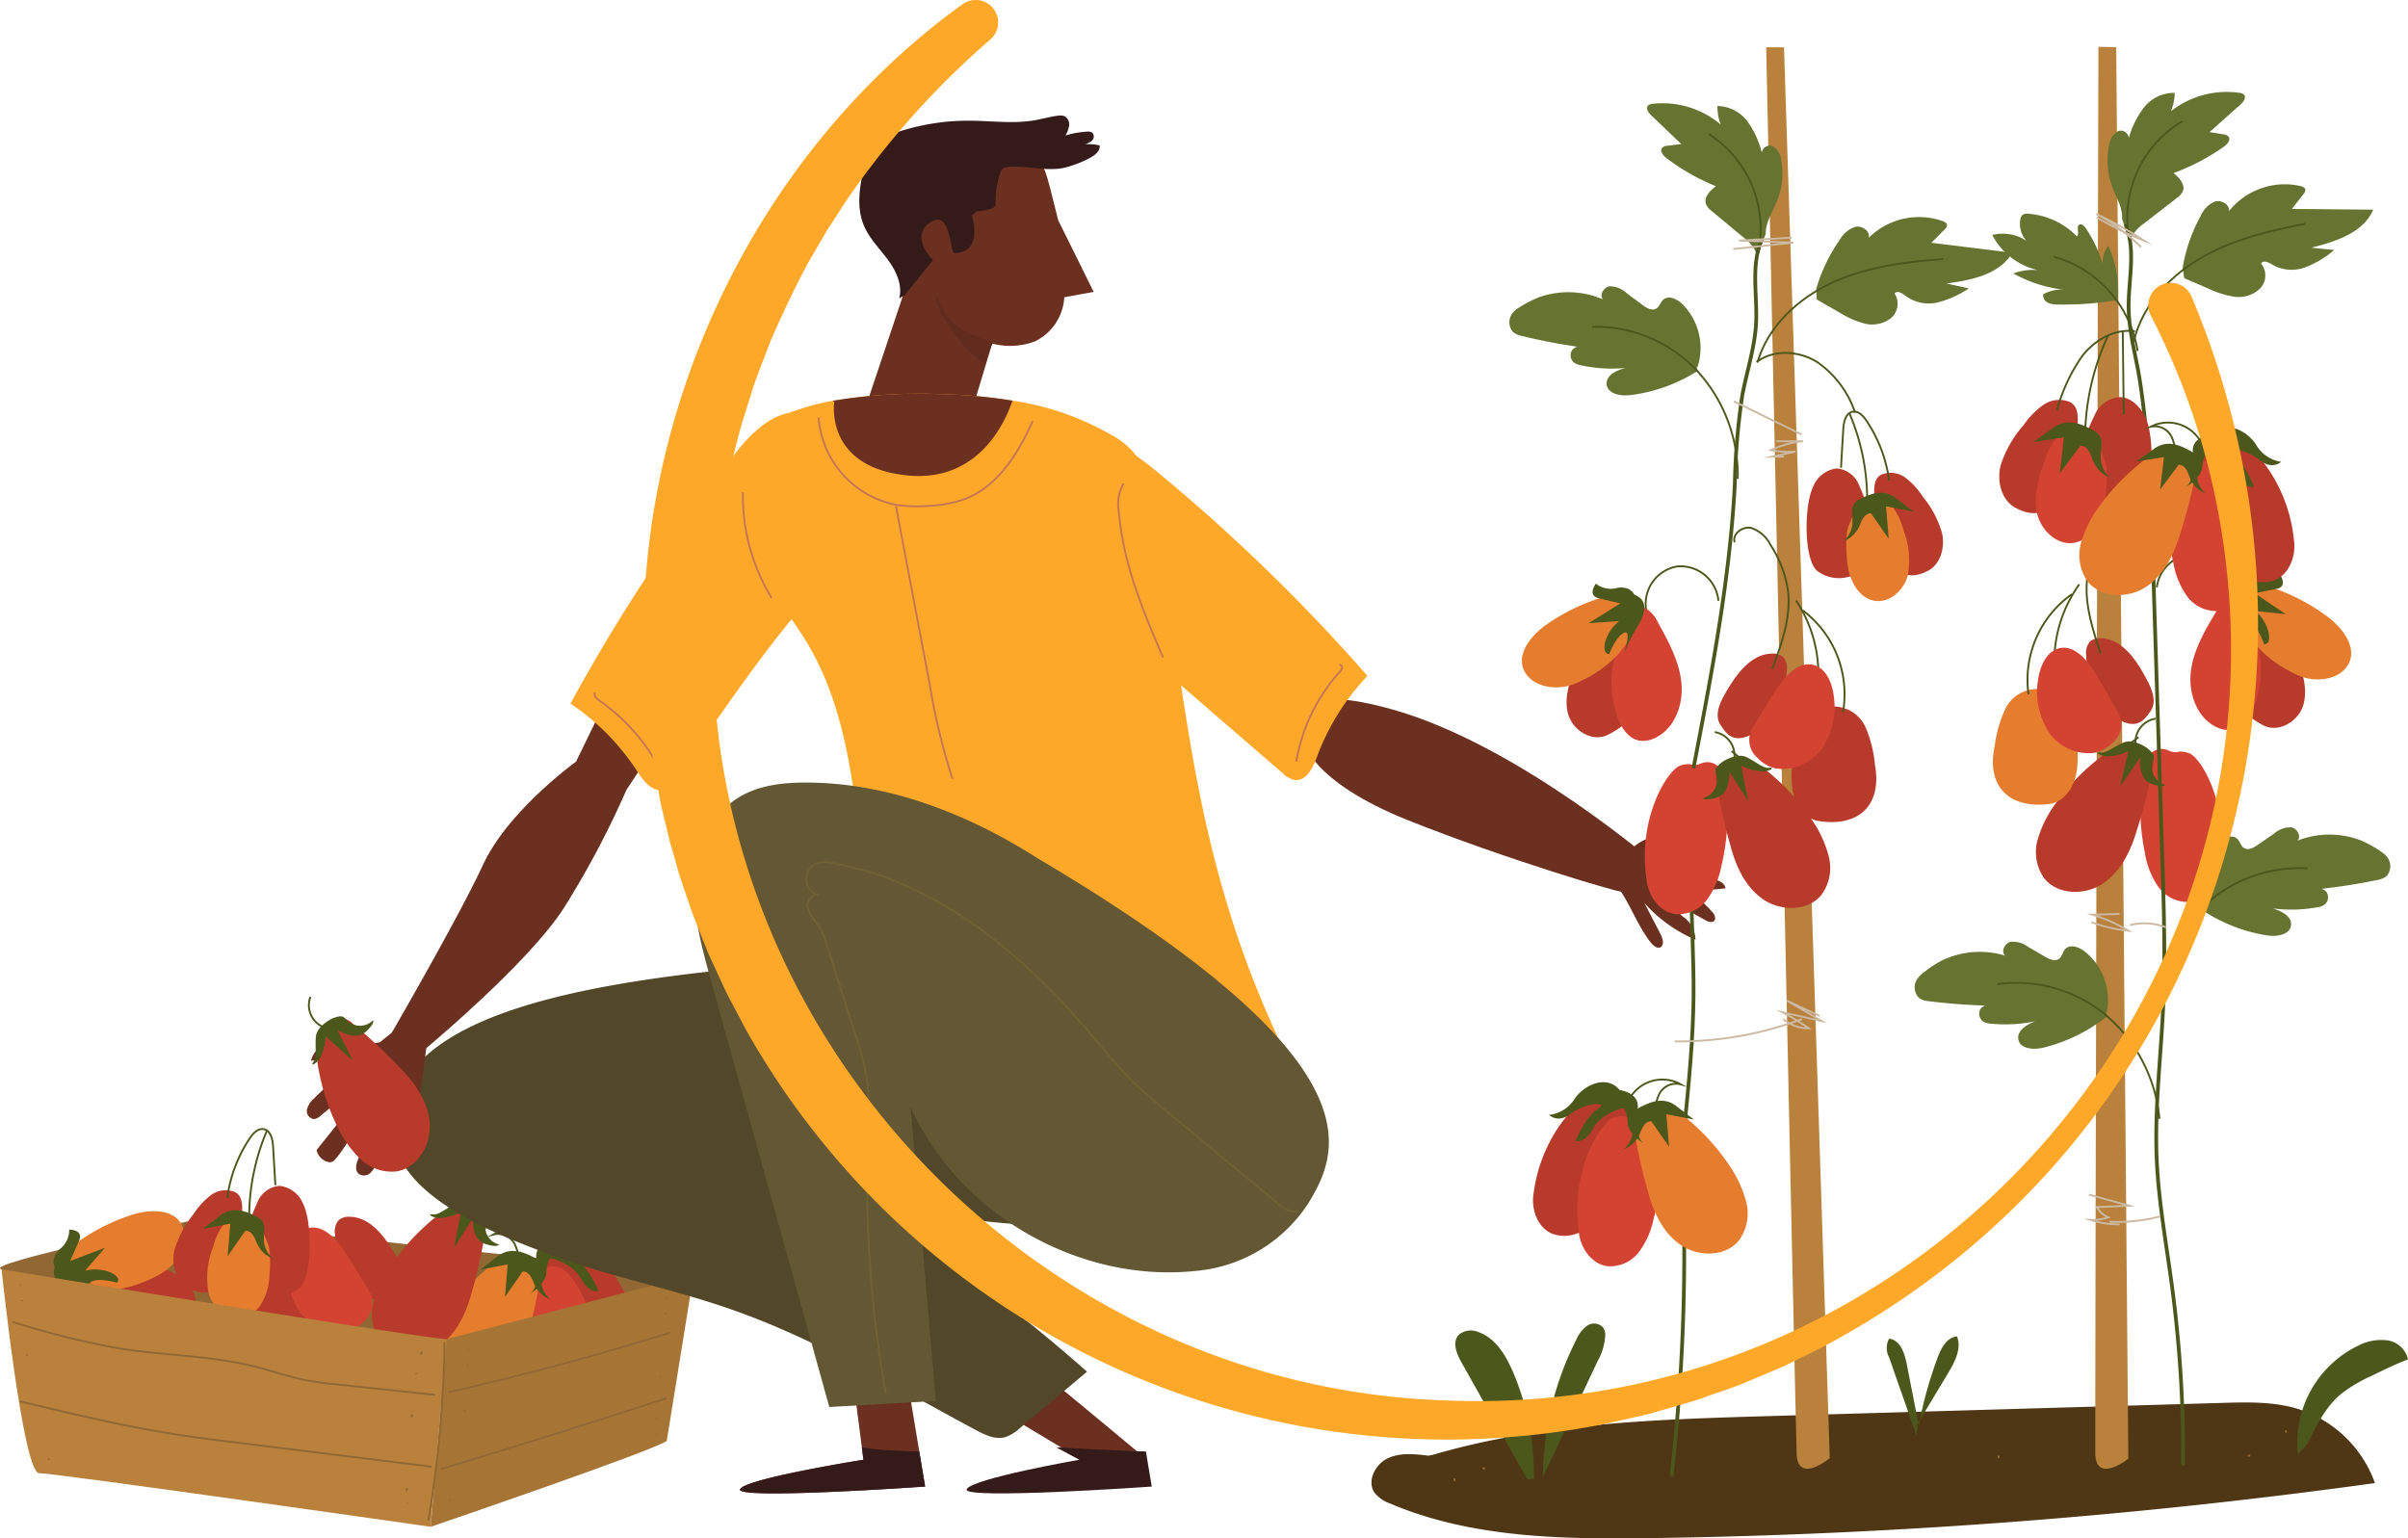 <svg xmlns="http://www.w3.org/2000/svg" width="322.126" height="205.826" viewBox="0 0 322.126 205.826">
  <g id="Grupo_876658" data-name="Grupo 876658" transform="translate(2719.29 -800.831)">
    <path id="Trazado_615393" data-name="Trazado 615393" d="M-2518.433,1004.431c14.533-4.25,29.864-4.72,45-5.16l60.5-1.76c3.388-.1,6.846-.188,10.091.793a16.034,16.034,0,0,1,10.338,9.934,785,785,0,0,1-96.985,7.363c-11.754.161-23.875-.012-34.7-4.607a4.642,4.642,0,0,1-2.146-1.475c-1.042-1.535.071-3.777,1.744-4.581s3.632-.594,5.473-.363" transform="translate(-9.084 -8.981)" fill="#4f3715"/>
    <g id="Grupo_876652" data-name="Grupo 876652" transform="translate(-2719.29 816.285)">
      <g id="Grupo_876649" data-name="Grupo 876649" transform="translate(0 135.601)">
        <path id="Trazado_615394" data-name="Trazado 615394" d="M-2626.509,979.157l-67.457-7.177s-27.988,5.741-25.118,6.458,23.681,17.941,23.681,17.941h54.541Z" transform="translate(2719.29 -959.665)" fill="#916834"/>
        <path id="Trazado_615395" data-name="Trazado 615395" d="M-2677.161,994.139c2.075-.313,3.34-2.413,3.581-4.5a13,13,0,0,0-1.466-7.612c-.839-1.556-2.187-3.039-3.946-3.221a4.732,4.732,0,0,0-4.342,2.634,16.285,16.285,0,0,0-1.32,5.177C-2685.606,991.875-2682.648,994.965-2677.161,994.139Z" transform="translate(2717.664 -959.986)" fill="#b83a2b"/>
        <path id="Trazado_615396" data-name="Trazado 615396" d="M-2663.381,980.89c.784-1.187.161-2.747-.54-3.986-1.457-2.576-3.444-5.485-6.4-5.525a2.009,2.009,0,0,0-1.492.5,2.357,2.357,0,0,0-.446,1.815c.22,3.438,1.838,7.239,4.985,8.64C-2664.932,983.376-2664.087,981.958-2663.381,980.89Z" transform="translate(2717.072 -959.637)" fill="#b83a2b"/>
        <path id="Trazado_615397" data-name="Trazado 615397" d="M-2668.686,985.422a4.779,4.779,0,0,1-2.394,1.393,6.448,6.448,0,0,1-6.275-2.759,10,10,0,0,1-1.51-6.925c.211-1.809,1.094-3.868,2.886-4.2s3.326,1.265,4.39,2.752c1.262,1.764,2.315,3.664,3.461,5.5A3.172,3.172,0,0,1-2668.686,985.422Z" transform="translate(2717.386 -959.708)" fill="#d44332"/>
        <g id="Grupo_876645" data-name="Grupo 876645" transform="translate(57.057 13.464)">
          <path id="Trazado_615398" data-name="Trazado 615398" d="M-2646.515,978.574a7.339,7.339,0,0,0-.623-3.392,2.511,2.511,0,0,0-2.894-1.342,5.043,5.043,0,0,1,6.894,1.993" transform="translate(2658.966 -973.186)" fill="none" stroke="#4c571c" stroke-miterlimit="10" stroke-width="0.25"/>
          <path id="Trazado_615399" data-name="Trazado 615399" d="M-2630.079,988.366c.4,2.131-.43,4.647-2.414,5.522a4.828,4.828,0,0,1-4.588-.674,11.016,11.016,0,0,1-3.07-3.7,29.328,29.328,0,0,1-3.607-10.229,4.785,4.785,0,0,1,.146-2.615,2.088,2.088,0,0,1,2.125-1.153c1.533.126.9-.481,2.667-.53S-2631.213,980.023-2630.079,988.366Z" transform="translate(2658.675 -973.271)" fill="#b83a2b"/>
          <path id="Trazado_615400" data-name="Trazado 615400" d="M-2636.25,993.735c-.192,2.16-1.669,4.357-3.816,4.665a4.83,4.83,0,0,1-4.235-1.889,11.025,11.025,0,0,1-1.955-4.392,29.352,29.352,0,0,1-.71-10.823,4.8,4.8,0,0,1,.847-2.479,2.091,2.091,0,0,1,2.358-.535c1.441.535,1-.219,2.71.212S-2635.089,985.4-2636.25,993.735Z" transform="translate(2658.831 -973.42)" fill="#d44332"/>
          <path id="Trazado_615401" data-name="Trazado 615401" d="M-2644.246,979.992a65.689,65.689,0,0,1-1.843,8.352c-.72,2.76-2.01,5.534-4.36,7.149s-5.952,1.639-7.776-.555a6.092,6.092,0,0,1-1.026-5.106,15.387,15.387,0,0,1,2.215-4.881,29.322,29.322,0,0,1,5.206-5.912c1.671-1.544,4.061-2.768,6.135-1.975A2.243,2.243,0,0,1-2644.246,979.992Z" transform="translate(2659.408 -973.357)" fill="#e67d2e"/>
          <path id="Trazado_615402" data-name="Trazado 615402" d="M-2644.933,976.91c-.858-.4-2.8-1.415-4.58-.034s-2.387,1.812-2.387,1.812l3.7-.705-.356,4.344,2.351-3.385s.816-.249,1.434,1.359a3.962,3.962,0,0,0,2.137,2.311c.37.165-1.006-.717-1.07-2.371S-2643.193,977.719-2644.933,976.91Z" transform="translate(2659.054 -973.327)" fill="#4c571c"/>
          <path id="Trazado_615403" data-name="Trazado 615403" d="M-2641.617,974.618s-2.629.332-2.417,2.358.068,4.084-.627,4.623,1.931-1.009,1.979-2.61.6-1.961.6-1.961,2.9.643,4.04,2.748,2.339,1.631,2.339,1.631-1.385-3.273-3.019-4.3,1.82-.748,3.6.655,2.957.18,2.957.18a4.636,4.636,0,0,1-3.381-2.076C-2636.821,973.9-2639.9,972.525-2641.617,974.618Z" transform="translate(2658.717 -973.204)" fill="#4c571c"/>
        </g>
        <g id="Grupo_876646" data-name="Grupo 876646" transform="translate(49.781 6.638)">
          <path id="Trazado_615404" data-name="Trazado 615404" d="M-2651.882,973.072a65.724,65.724,0,0,1-1.843,8.352c-.719,2.76-2.009,5.534-4.36,7.15s-5.951,1.638-7.776-.556a6.091,6.091,0,0,1-1.026-5.106,15.379,15.379,0,0,1,2.215-4.88,29.3,29.3,0,0,1,5.206-5.913c1.671-1.544,4.061-2.768,6.135-1.974A2.243,2.243,0,0,1-2651.882,973.072Z" transform="translate(2667.044 -966.205)" fill="#b83a2b"/>
          <path id="Trazado_615405" data-name="Trazado 615405" d="M-2653.264,968.7l-1.027.827" transform="translate(2666.442 -966.148)" fill="none" stroke="#4c571c" stroke-miterlimit="10" stroke-width="0.25"/>
          <path id="Trazado_615406" data-name="Trazado 615406" d="M-2653.559,969.792a3.167,3.167,0,0,1,2.563-3.77" transform="translate(2666.412 -966.022)" fill="none" stroke="#4c571c" stroke-miterlimit="10" stroke-width="0.25"/>
          <path id="Trazado_615407" data-name="Trazado 615407" d="M-2652.282,970.144s-1.878-1.259-3.216-.606-2.232,1.519-3,1.421-.324.39.8.494a7.267,7.267,0,0,0,2.924-.8l-.917,4.743,2.5-3.915s-.166,2.84,1.6,3.419,1.909.086,1.909.086a2.426,2.426,0,0,1-1.812-1.935C-2651.779,971.422-2650.535,971.5-2652.282,970.144Z" transform="translate(2666.659 -966.179)" fill="#4c571c"/>
        </g>
        <g id="Grupo_876647" data-name="Grupo 876647" transform="translate(7.161 10.995)">
          <path id="Trazado_615408" data-name="Trazado 615408" d="M-2709.342,979.632c-.941-1.475,2.559-2.437,4.3-2.6a15.592,15.592,0,0,1,5.18.677c2.313.572,4.788,1.241,6.316,3.069s1.276,4.986-.853,6.058C-2697.56,988.424-2702.936,989.667-2709.342,979.632Z" transform="translate(2711.667 -970.897)" fill="#b83a2b"/>
          <path id="Trazado_615409" data-name="Trazado 615409" d="M-2709.6,979.492a1.613,1.613,0,0,0-1.469,1.55,4.7,4.7,0,0,0,.575,2.257c1.179,2.656,2.414,5.39,4.557,7.352s5.454,2.955,8.013,1.581a3.5,3.5,0,0,0,1.519-1.458c.679-1.361.05-3.01-.788-4.28a14.189,14.189,0,0,0-12.649-6.2" transform="translate(2711.742 -971.015)" fill="#d44332"/>
          <path id="Trazado_615410" data-name="Trazado 615410" d="M-2697.189,978.846c2.129-1.259,3.736-4.16,2.64-6.377-1.106-2.237-4.332-2.15-6.708-1.385a26.413,26.413,0,0,0-8.29,4.426c-.747.591-1.6,1.449-1.313,2.355C-2709.671,981.558-2703.437,982.539-2697.189,978.846Z" transform="translate(2711.734 -970.595)" fill="#e67d2e"/>
          <path id="Trazado_615411" data-name="Trazado 615411" d="M-2711.612,978.153s-.672-1.147.716-2.4a3.15,3.15,0,0,0,1.21-2.57s1.979-.021,1.335,1.47-1.207,2.735-1.207,2.735l4.682-1.783-2.689,3.08a5.486,5.486,0,0,1,3.384.212c1.575.725.922,1.392.922,1.392s-2.4-.717-3.466-.128,2.411,1.706,2.411,1.706a25.641,25.641,0,0,0-4.132-.78C-2710.675,980.865-2712.168,980.056-2711.612,978.153Z" transform="translate(2711.774 -970.717)" fill="#4c571c"/>
        </g>
        <g id="Grupo_876648" data-name="Grupo 876648" transform="translate(23.198)">
          <path id="Trazado_615412" data-name="Trazado 615412" d="M-2683.271,969.281a3.518,3.518,0,0,1,3-2.246,3.891,3.891,0,0,1,3.137,2.414c1.26,2.509,1.309,10.152-.689,11.405a4.8,4.8,0,0,1-6.376-.806C-2686.871,977.483-2683.819,970.5-2683.271,969.281Z" transform="translate(2694.488 -959.432)" fill="#b83a2b"/>
          <path id="Trazado_615413" data-name="Trazado 615413" d="M-2685.759,970.66c.06-1.125.01-2.338-1.017-2.8a3.355,3.355,0,0,0-3.2.477,9.908,9.908,0,0,0-2.261,2.493,13.5,13.5,0,0,0-2.594,4.95c-.378,1.839.184,4.035,1.831,4.937C-2689.981,982.365-2686.327,981.456-2685.759,970.66Z" transform="translate(2694.944 -959.46)" fill="#b83a2b"/>
          <path id="Trazado_615414" data-name="Trazado 615414" d="M-2687.387,968.3a18.821,18.821,0,0,1,3.034-8.029c.431-.641,1.068-1.327,1.83-1.2.943.16,1.212,1.367,1.269,2.323q.153,2.585.307,5.171" transform="translate(2694.587 -959.055)" fill="none" stroke="#4c571c" stroke-miterlimit="10" stroke-width="0.25"/>
          <path id="Trazado_615415" data-name="Trazado 615415" d="M-2681.929,959.282a29.651,29.651,0,0,0-2.374,11.274" transform="translate(2694.441 -959.066)" fill="none" stroke="#4c571c" stroke-miterlimit="10" stroke-width="0.25"/>
          <path id="Trazado_615416" data-name="Trazado 615416" d="M-2682.035,980.551c-.362,1.916-1.492,3.948-3.4,4.357-2.038.438-4.034-1.324-4.581-3.336a11.187,11.187,0,0,1,.592-6.139,8.7,8.7,0,0,1,1.418-3.045,3.211,3.211,0,0,1,2.962-1.263c1.68.33,2.314,2.286,2.969,3.868C-2681.664,975.979-2681.749,979.034-2682.035,980.551Z" transform="translate(2694.722 -959.623)" fill="#e67d2e"/>
          <path id="Trazado_615417" data-name="Trazado 615417" d="M-2683.868,971.185c-.859-.4-2.8-1.415-4.581-.035s-2.387,1.813-2.387,1.813l3.7-.705-.357,4.344,2.352-3.385s.815-.25,1.434,1.358a3.957,3.957,0,0,0,2.136,2.311c.37.165-1.007-.716-1.07-2.371S-2682.129,971.994-2683.868,971.185Z" transform="translate(2694.75 -959.593)" fill="#4c571c"/>
        </g>
        <path id="Trazado_615418" data-name="Trazado 615418" d="M-2659.51,988.087c-2.87,0-59.563-9.329-59.563-9.329s2.871,27.271,5.023,27.271,52.387,7.176,52.387,7.176Z" transform="translate(2719.279 -959.985)" fill="#b9813b"/>
        <path id="Trazado_615419" data-name="Trazado 615419" d="M-2627.244,1001.759c-2.152,1.435-31.576,11.481-31.576,11.481l2.152-25.117,33.012-8.611Z" transform="translate(2716.437 -960.02)" fill="#a67435"/>
        <path id="Trazado_615420" data-name="Trazado 615420" d="M-2717.542,986.129a113.817,113.817,0,0,0,14.406,3.579c5.956.939,12.065.932,17.916,2.383,2.407.6,4.756,1.438,7.195,1.9,1.208.226,2.431.356,3.654.487l13.352,1.424" transform="translate(2719.207 -960.333)" fill="none" stroke="#916834" stroke-miterlimit="10" stroke-width="0.25"/>
        <path id="Trazado_615421" data-name="Trazado 615421" d="M-2716.515,997.288c7.258,1.743,14.527,3.487,21.909,4.591,2.141.32,4.29.586,6.438.852l26.735,3.308" transform="translate(2719.159 -960.859)" fill="none" stroke="#916834" stroke-miterlimit="10" stroke-width="0.25"/>
        <path id="Trazado_615422" data-name="Trazado 615422" d="M-2656.319,995.625q14.981-3.393,29.659-7.976" transform="translate(2716.319 -960.404)" fill="none" stroke="#916834" stroke-miterlimit="10" stroke-width="0.25"/>
        <path id="Trazado_615423" data-name="Trazado 615423" d="M-2657.365,1006.327q15.127-4.551,30.14-9.467" transform="translate(2716.368 -960.839)" fill="none" stroke="#916834" stroke-miterlimit="10" stroke-width="0.25"/>
        <path id="Trazado_615424" data-name="Trazado 615424" d="M-2656.979,988.95a158.209,158.209,0,0,1-2.169,23.886" transform="translate(2716.453 -960.466)" fill="none" stroke="#916834" stroke-miterlimit="10" stroke-width="0.25"/>
        <path id="Trazado_615425" data-name="Trazado 615425" d="M-2660.03,990.366a.269.269,0,0,0-.1.343" transform="translate(2716.5 -960.533)" fill="none" stroke="#916834" stroke-miterlimit="10" stroke-width="0.25"/>
        <path id="Trazado_615426" data-name="Trazado 615426" d="M-2660.852,993.35v.113" transform="translate(2716.533 -960.673)" fill="none" stroke="#916834" stroke-miterlimit="10" stroke-width="0.25"/>
        <path id="Trazado_615427" data-name="Trazado 615427" d="M-2661.34,999.171a.269.269,0,0,0-.1.343" transform="translate(2716.562 -960.948)" fill="none" stroke="#916834" stroke-miterlimit="10" stroke-width="0.25"/>
        <path id="Trazado_615428" data-name="Trazado 615428" d="M-2661.8,1002.75" transform="translate(2716.578 -961.117)" fill="none" stroke="#916834" stroke-miterlimit="10" stroke-width="0.25"/>
        <path id="Trazado_615429" data-name="Trazado 615429" d="M-2662.053,1009.522a.269.269,0,0,0-.1.343" transform="translate(2716.595 -961.436)" fill="none" stroke="#916834" stroke-miterlimit="10" stroke-width="0.25"/>
        <path id="Trazado_615430" data-name="Trazado 615430" d="M-2662.047,1011.554h-.113" transform="translate(2716.594 -961.532)" fill="none" stroke="#916834" stroke-miterlimit="10" stroke-width="0.25"/>
        <path id="Trazado_615431" data-name="Trazado 615431" d="M-2712.4,1005.371c.01.055-.105.052-.092,0" transform="translate(2718.969 -961.24)" fill="none" stroke="#916834" stroke-miterlimit="10" stroke-width="0.25"/>
        <path id="Trazado_615432" data-name="Trazado 615432" d="M-2713.205,1002.274" transform="translate(2719.003 -961.094)" fill="none" stroke="#916834" stroke-miterlimit="10" stroke-width="0.25"/>
        <path id="Trazado_615433" data-name="Trazado 615433" d="M-2714.87,994.183" transform="translate(2719.081 -960.713)" fill="none" stroke="#916834" stroke-miterlimit="10" stroke-width="0.25"/>
        <path id="Trazado_615434" data-name="Trazado 615434" d="M-2715.471,990.845l-.113-.113" transform="translate(2719.115 -960.55)" fill="none" stroke="#916834" stroke-miterlimit="10" stroke-width="0.25"/>
        <path id="Trazado_615435" data-name="Trazado 615435" d="M-2716.179,983.117v.113" transform="translate(2719.143 -960.19)" fill="none" stroke="#916834" stroke-miterlimit="10" stroke-width="0.25"/>
        <path id="Trazado_615436" data-name="Trazado 615436" d="M-2716.423,980.976h-.113" transform="translate(2719.16 -960.089)" fill="none" stroke="#916834" stroke-miterlimit="10" stroke-width="0.25"/>
        <path id="Trazado_615437" data-name="Trazado 615437" d="M-2653.594,990.018v.113" transform="translate(2716.19 -960.516)" fill="none" stroke="#916834" stroke-miterlimit="10" stroke-width="0.25"/>
        <path id="Trazado_615438" data-name="Trazado 615438" d="M-2653.6,992.279h-.114" transform="translate(2716.196 -960.623)" fill="none" stroke="#916834" stroke-miterlimit="10" stroke-width="0.25"/>
        <path id="Trazado_615439" data-name="Trazado 615439" d="M-2653.957,998.585l-.113.113" transform="translate(2716.213 -960.92)" fill="none" stroke="#916834" stroke-miterlimit="10" stroke-width="0.25"/>
        <path id="Trazado_615440" data-name="Trazado 615440" d="M-2654.784,1001.8" transform="translate(2716.247 -961.072)" fill="none" stroke="#916834" stroke-miterlimit="10" stroke-width="0.25"/>
        <path id="Trazado_615441" data-name="Trazado 615441" d="M-2655.736,1009.532" transform="translate(2716.292 -961.437)" fill="none" stroke="#916834" stroke-miterlimit="10" stroke-width="0.25"/>
        <path id="Trazado_615442" data-name="Trazado 615442" d="M-2656.212,1011.2h.113" transform="translate(2716.314 -961.515)" fill="none" stroke="#916834" stroke-miterlimit="10" stroke-width="0.25"/>
        <path id="Trazado_615443" data-name="Trazado 615443" d="M-2627.061,1001.917v.113" transform="translate(2714.939 -961.077)" fill="none" stroke="#916834" stroke-miterlimit="10" stroke-width="0.25"/>
        <path id="Trazado_615444" data-name="Trazado 615444" d="M-2627.18,999.769l.113-.113" transform="translate(2714.944 -960.971)" fill="none" stroke="#916834" stroke-miterlimit="10" stroke-width="0.25"/>
        <path id="Trazado_615445" data-name="Trazado 615445" d="M-2626.585,993.939v-.113" transform="translate(2714.916 -960.696)" fill="none" stroke="#916834" stroke-miterlimit="10" stroke-width="0.25"/>
        <path id="Trazado_615446" data-name="Trazado 615446" d="M-2626.466,991.089" transform="translate(2714.911 -960.567)" fill="none" stroke="#916834" stroke-miterlimit="10" stroke-width="0.25"/>
        <path id="Trazado_615447" data-name="Trazado 615447" d="M-2625.77,985.028l-.226-.115" transform="translate(2714.888 -960.275)" fill="none" stroke="#916834" stroke-miterlimit="10" stroke-width="0.25"/>
        <path id="Trazado_615448" data-name="Trazado 615448" d="M-2625.639,982.641l-.113.113" transform="translate(2714.877 -960.168)" fill="none" stroke="#916834" stroke-miterlimit="10" stroke-width="0.25"/>
      </g>
      <path id="Trazado_615449" data-name="Trazado 615449" d="M-2629.729,886.062l-9.937,20.4s-9.066,6.522-12.441,13.8-12.748,23.409-12.748,23.409l4.617,1.576s14.087-11.649,18.949-19.211a120.983,120.983,0,0,0,8.361-15.784l8.459-12.876Z" transform="translate(2716.722 -820.011)" fill="#6b3020"/>
      <path id="Trazado_615450" data-name="Trazado 615450" d="M-2536.285,904.335s.839,5.321,13.939,10.555,28.834,9.9,28.868,9.6,4.753-3.364,4.753-3.364-18.588-16.208-35.593-21.023S-2536.285,904.335-2536.285,904.335Z" transform="translate(2710.689 -820.607)" fill="#6b3020"/>
      <path id="Trazado_615451" data-name="Trazado 615451" d="M-2600.318,993.8l1.435,11.123s-15.788,2.512-16.506,3.947,24.758-.358,24.758-.358l-2.511-15.071" transform="translate(2714.389 -825.077)" fill="#6b3020"/>
      <path id="Trazado_615452" data-name="Trazado 615452" d="M-2595.116,1004.165a35.21,35.21,0,0,1-3.98-.407l.214,1.656s-15.788,2.512-16.506,3.947,24.758-.358,24.758-.358l-.783-4.7C-2592.843,1004.306-2594.2,1004.2-2595.116,1004.165Z" transform="translate(2714.389 -825.564)" fill="#351a1a"/>
      <path id="Trazado_615453" data-name="Trazado 615453" d="M-2561.71,1004.632c.643.01,1.3-.014,1.959-.049-2.86-2.381-12.293-10.227-13.509-11.139l-8.612,3.229,13.605,8.164C-2566.074,1004.688-2563.92,1004.6-2561.71,1004.632Z" transform="translate(2712.807 -825.077)" fill="#6b3020"/>
      <path id="Trazado_615454" data-name="Trazado 615454" d="M-2563.3,1004.165c-1.938-.072-8.286-.407-8.286-.407l3.084,1.656s-14.353,2.512-15.07,3.947,24.758-.358,24.758-.358l-.783-4.7C-2561.022,1004.306-2562.379,1004.2-2563.3,1004.165Z" transform="translate(2712.887 -825.564)" fill="#351a1a"/>
      <path id="Trazado_615455" data-name="Trazado 615455" d="M-2589.411,934.062c-24.447,2.4-74.441,2.639-74.632,23.108-.765,9.194,13.118,14.591,20.986,17.52s16.174,4.525,24.1,7.286c11.531,4.016,22.05,10.418,32.817,16.178,1.211.648,2.576,1.307,3.9.955a5.577,5.577,0,0,0,2.05-1.265q4.459-3.75,8.92-7.5a211.488,211.488,0,0,0-31.065-22.852s31.052,6.525,37.031,1.262S-2589.411,934.062-2589.411,934.062Z" transform="translate(2716.685 -822.276)" fill="#524728"/>
      <path id="Trazado_615456" data-name="Trazado 615456" d="M-2580.041,845.946l-.886,2.321-6.355,21.019-12.94-5.464,8.2-24.473Z" transform="translate(2713.673 -817.807)" fill="#6b3020"/>
      <g id="Grupo_876650" data-name="Grupo 876650" transform="translate(114.946)">
        <path id="Trazado_615457" data-name="Trazado 615457" d="M-2567.26,840.444s-4.551-9.217-4.738-9.571l-1.106-4.394c-.581-2.083-1.657-7.564-8.739-7.512s-14.26-.243-15.923,6.936c-.481,2.074.421,4.165,1.94,6.091l-.171.082c3.489,6.177,7.575,12.857,14.331,15.023a9.474,9.474,0,0,0,6.548-.034,6.982,6.982,0,0,0,3.928-5.9Z" transform="translate(2598.616 -816.845)" fill="#6b3020"/>
        <path id="Trazado_615458" data-name="Trazado 615458" d="M-2566.486,820.75a6.289,6.289,0,0,0-2-.157,2.148,2.148,0,0,0,.99-.52.738.738,0,0,0,.027-1.015,1.03,1.03,0,0,0-.736-.156,11.623,11.623,0,0,0-2.87.517,3.6,3.6,0,0,0,.5-1.363,1.222,1.222,0,0,0-.617-1.223,1.634,1.634,0,0,0-.847-.069c-1.032.116-2.034.415-3.057.6-2.936.522-5.945.076-8.925.07a30.174,30.174,0,0,0-11.075,2.088,4.535,4.535,0,0,0-1.741,1.035,4.911,4.911,0,0,0-.964,2.226c-.7,2.865-1.373,5.969-.227,8.689.724,1.716,2.091,3.063,3.2,4.562s1.99,3.379,1.523,5.181l.75-.46c.692-.891,3.78-4.672,3.78-4.672a3.27,3.27,0,0,1-.43-.447c-.9-1.064-2.01-3.249.034-4.594,1.658-1.082,2.265.5,2.622,2,.253,1.107.376,2.164.666,2.116.69-.109,3.355-.017,2.418-4.637a2.2,2.2,0,0,0-.109-.376l.6-.587a7.819,7.819,0,0,0,1.972-.35.907.907,0,0,0,.45-.264,1.03,1.03,0,0,0,.137-.663,11.427,11.427,0,0,1,.623-3.833,1.31,1.31,0,0,1,.317-.569,1.3,1.3,0,0,1,.765-.256c2.419-.228,4.877.591,7.268.156a14.129,14.129,0,0,0,3.274-1.178C-2567.363,822.226-2566.415,821.638-2566.486,820.75Z" transform="translate(2598.652 -816.74)" fill="#351a1a"/>
        <path id="Trazado_615459" data-name="Trazado 615459" d="M-2580.351,848.39l-1.066,2.775c-6.673-4.951-7.5-12.066-5.855-7.968,1.8,4.478,6.671,4.518,6.764,5.038C-2580.508,848.234-2580.448,848.292-2580.351,848.39Z" transform="translate(2598.149 -817.931)" fill="#612b1d"/>
      </g>
      <path id="Trazado_615460" data-name="Trazado 615460" d="M-2538.2,952.295c-11.711-9.114-42.134-29.082-56.8-31.307a5.828,5.828,0,0,1-2.411-.732c-1.508-.961-1.823-2.971-2.024-4.736-1.062-9.616-2.5-19.577-7.837-27.628-.431-.632-.846-1.278-1.277-1.909-3.976-5.842-8.024-11.583-8.225-18.63a7.363,7.363,0,0,1,1.881-4.966c.171-.2.344-.387.545-.588.114-.13.23-.244.345-.359a16,16,0,0,1,5.095-3.057,32.113,32.113,0,0,1,5.827-1.623,70.582,70.582,0,0,1,15-.875,68.5,68.5,0,0,1,9.071.846,37.594,37.594,0,0,1,13.06,4.493,10.575,10.575,0,0,1,3.832,3.316c.991,1.564,1.033,3.52,1.435,5.324C-2555.018,895.287-2556.379,920-2538.2,952.295Z" transform="translate(2714.454 -818.585)" fill="#fda829"/>
      <path id="Trazado_615461" data-name="Trazado 615461" d="M-2567.5,862.477c3.553-.891,7.021,1.507,9.852,3.831a241.286,241.286,0,0,1,28.451,27.561,31.417,31.417,0,0,0-6.761,10.845c-.535,1.459-1.443,3.285-2.982,3.081a3.3,3.3,0,0,1-1.622-.929l-21.346-18.461,1.454-.361" transform="translate(2712.128 -818.889)" fill="#fda829"/>
      <path id="Trazado_615462" data-name="Trazado 615462" d="M-2575.889,920.536c-9.305-5.937-20.019-10.139-31.056-10.128-3.141,0-6.408.389-9.06,2.07-3.71,2.353-5.563,6.9-5.776,11.284s.972,8.708,2.146,12.94q7.941,28.626,15.88,57.251l14.262-.811q-1.7-19.682-3.4-39.365c6.4,14.342,22.592,23.648,38.208,21.964a19.993,19.993,0,0,0,15.1-9.188C-2535.316,959.507-2530.293,947.546-2575.889,920.536Z" transform="translate(2714.691 -821.16)" fill="#635734"/>
      <path id="Trazado_615463" data-name="Trazado 615463" d="M-2486.087,921.4s.485,1.385,3.028,1.9a3.377,3.377,0,0,0,3.658-1.734s-4.156-.487-5.1-1.865-2.807-2.461-5.309-.468-1.532,4.764.316,5.012S-2486.087,921.4-2486.087,921.4Z" transform="translate(2708.534 -821.524)" fill="#6b3020"/>
      <path id="Trazado_615464" data-name="Trazado 615464" d="M-2608.659,858.4c-3.662-.1-6.524,3-8.781,5.886a241.17,241.17,0,0,0-21.761,33.1,31.414,31.414,0,0,1,8.961,9.111c.839,1.307,2.124,2.893,3.582,2.356a3.3,3.3,0,0,0,1.381-1.26c5.6-7.556,21.341-32.566,27.855-30.833S-2608.659,858.4-2608.659,858.4Z" transform="translate(2715.511 -818.706)" fill="#fda829"/>
      <path id="Trazado_615465" data-name="Trazado 615465" d="M-2660.029,945.422c-.012.138-.025.277-.038.415a89.866,89.866,0,0,1-2.564,14.473,2.552,2.552,0,0,1-.476,1.077.94.94,0,0,1-1.088.273c-.642-.339-.381-1.264-.173-1.939a4.919,4.919,0,0,0-.061-3.06q-1.222,3.064-2.443,6.13a3.442,3.442,0,0,1-.841,1.4,1.251,1.251,0,0,1-1.545.13c-.611-.5-.326-1.445-.016-2.151a23.154,23.154,0,0,0,1.808-6.12c-2.222,1.562-3.163,4.329-4.97,6.338a.857.857,0,0,1-.722.378,2.085,2.085,0,0,1-1.749-1.639l4.18-5.233a2.276,2.276,0,0,0,.565-1.037.821.821,0,0,0-.568-.939,1.207,1.207,0,0,0-.926.387l-2.714,2.234a1.549,1.549,0,0,1-.876.446,1.076,1.076,0,0,1-.95-1.257,2.811,2.811,0,0,1,.923-1.474,36.782,36.782,0,0,1,3.937-3.457,1.034,1.034,0,0,0,.467-.58c.086-.5-.557-.814-1.073-.91a12.427,12.427,0,0,0-3.7-.131,3,3,0,0,1,2.293-2.273,9.517,9.517,0,0,1,3.46-.08,8.965,8.965,0,0,0,3.455-.12l4.151-3.336" transform="translate(2717.257 -822.715)" fill="#6b3020"/>
      <path id="Trazado_615466" data-name="Trazado 615466" d="M-2492.562,924.436c1.918,2.328,2.926,5.578,4.814,7.941.389.487,1.041.941,1.429.49.364-.423.1-1.182-.178-1.718l-2.107-4.061a19.412,19.412,0,0,0,6.816,4.889,3.8,3.8,0,0,0-1.432-2.913,7.3,7.3,0,0,1-2.1-2.42l4.927,2.754c.433.242,1.094.374,1.224-.172a1.158,1.158,0,0,0-.373-.956,13.158,13.158,0,0,0-3.828-3.071,24.909,24.909,0,0,0,5.608-.1c-.108-.673-.756-.97-1.3-1.13a50.241,50.241,0,0,0-12.252-2.019" transform="translate(2708.594 -821.704)" fill="#6b3020"/>
      <g id="Grupo_876651" data-name="Grupo 876651" transform="translate(41.306 117.914)">
        <path id="Trazado_615467" data-name="Trazado 615467" d="M-2669.882,944.349a65.677,65.677,0,0,1,6.25,5.84c2.01,2.025,3.74,4.547,3.932,7.393s-1.621,5.956-4.437,6.41a6.1,6.1,0,0,1-4.917-1.718,15.392,15.392,0,0,1-3.072-4.391,29.324,29.324,0,0,1-2.437-7.492c-.478-2.224-.315-4.9,1.424-6.286A2.244,2.244,0,0,1-2669.882,944.349Z" transform="translate(2675.885 -940.635)" fill="#b83a2b"/>
        <path id="Trazado_615468" data-name="Trazado 615468" d="M-2673.776,944.618a3.166,3.166,0,0,1-1.941-4.125" transform="translate(2675.939 -940.493)" fill="none" stroke="#4c571c" stroke-miterlimit="10" stroke-width="0.25"/>
        <path id="Trazado_615469" data-name="Trazado 615469" d="M-2672.81,943.534s-2.039.976-2.158,2.459.171,2.694-.307,3.307.171.477.832-.436a7.268,7.268,0,0,0,.8-2.926l3.615,3.205-2.1-4.143s2.359,1.589,3.758.361,1.046-1.6,1.046-1.6a2.426,2.426,0,0,1-2.589.574C-2671.453,943.752-2670.75,942.723-2672.81,943.534Z" transform="translate(2675.915 -940.622)" fill="#4c571c"/>
      </g>
      <path id="Trazado_615470" data-name="Trazado 615470" d="M-2578.339,856.731c-.847,2.584-4.378,10.923-13.952,10.018-11.31-1.076-9.874-9.874-9.874-9.874s-.1-.043-.244-.115a70.582,70.582,0,0,1,15-.875A68.5,68.5,0,0,1-2578.339,856.731Z" transform="translate(2713.776 -818.585)" fill="#6b3020"/>
    </g>
    <g id="Grupo_876655" data-name="Grupo 876655" transform="translate(-2517.386 807.162)">
      <path id="Trazado_615471" data-name="Trazado 615471" d="M-2467.24,995.587c-.092-1.017-4.082-188.421-4.082-188.421h2.381l6.122,188.761S-2466.9,999.327-2467.24,995.587Z" transform="translate(2505.687 -807.166)" fill="#b9813b"/>
      <g id="Grupo_876654" data-name="Grupo 876654" transform="translate(0 7.482)">
        <g id="Grupo_876653" data-name="Grupo 876653">
          <path id="Trazado_615472" data-name="Trazado 615472" d="M-2506.747,844.084c.021-.028.061-.058.087-.087.043-.042.08-.089.126-.126.006,0,.014-.008.021-.012a14.846,14.846,0,0,1,3.177-1.7,11.747,11.747,0,0,1,8.49.316c-.567-.6.119-1.672.939-1.756a3.385,3.385,0,0,1,2.23.929l2.115,1.579c.538.4,1.259.818,1.835.472.431-.26.554-.838.929-1.175.71-.639,1.847-.108,2.536.554a8.3,8.3,0,0,1,2.045,8.474l-.1-.047.124.543a21.864,21.864,0,0,1-9,3.235c-1.295.16-3.053-.156-3.171-1.455-.111-1.215,1.352-1.882,2.534-2.18a19.425,19.425,0,0,1-5.952-.353,2.306,2.306,0,0,1-.963-.377,1.267,1.267,0,0,1-.219-1.689,1.193,1.193,0,0,1,.692-.421c-2.466-.366-4.916-.826-7.338-1.418a2.914,2.914,0,0,1-1.285-.552A1.992,1.992,0,0,1-2506.747,844.084Z" transform="translate(2507.389 -816.231)" fill="#677331"/>
          <path id="Trazado_615473" data-name="Trazado 615473" d="M-2461.115,833.994a3.686,3.686,0,0,1,2.074-1.69c.9-.181,1.987.587,1.765,1.474a9.548,9.548,0,0,1,9.876-2.248c.27.1.577.267.594.554a.788.788,0,0,1-.3.548l-1.784,1.808,10.807,1.333c-1.666,2.922-5.466,3.67-8.8,4.118l3,.652a13.374,13.374,0,0,1-4.085,1.858,5.179,5.179,0,0,1-4.291-.8c-.472-.375-1.193-.853-1.561-.376a2.52,2.52,0,0,1-.515,3.324,4.115,4.115,0,0,1-3.52.691,12.154,12.154,0,0,1-3.382-1.5l-3-1.718-.058-1.419A22.058,22.058,0,0,1-2461.115,833.994Z" transform="translate(2505.356 -815.772)" fill="#677331"/>
          <path id="Trazado_615474" data-name="Trazado 615474" d="M-2478.841,826.119a28.777,28.777,0,0,1-6.635-3.778c-.438-.333-.9-.941-.545-1.36a1.05,1.05,0,0,1,.693-.271l1.852-.237-4.04-3.858c-.363-.347-.741-.918-.4-1.289a.947.947,0,0,1,.61-.231,12.067,12.067,0,0,1,9.1,2.761,6.745,6.745,0,0,1-.426-2.465,5.138,5.138,0,0,1,4.1,2.178,12.022,12.022,0,0,1,1.831,4.056,1.083,1.083,0,0,1,1.4-.884,2.408,2.408,0,0,1,1.2,1.943,9.945,9.945,0,0,1-.6,5.519c-.584,1.413-1.513,2.768-1.477,4.3l-1.2,3.243a2.35,2.35,0,0,0-.249-1.095,5.768,5.768,0,0,0-1.563-1.707l-4.165-3.465a2.355,2.355,0,0,1-.812-.975C-2480.483,827.578-2479.615,826.711-2478.841,826.119Z" transform="translate(2506.477 -815.019)" fill="#677331"/>
          <path id="Trazado_615475" data-name="Trazado 615475" d="M-2472.673,836.768a1.62,1.62,0,0,1-.4,1.089Z" transform="translate(2505.77 -816.045)" fill="#677331"/>
        </g>
        <path id="Trazado_615476" data-name="Trazado 615476" d="M-2490.569,886.616c-.607-1.642-3.486.569-4.67,1.858a15.6,15.6,0,0,0-2.587,4.537c-.94,2.19-1.9,4.567-1.365,6.888s3.206,4.028,5.344,2.978C-2490.668,901.315-2486.434,897.779-2490.569,886.616Z" transform="translate(2507.01 -818.369)" fill="#b83a2b"/>
        <path id="Trazado_615477" data-name="Trazado 615477" d="M-2487.178,957.485a7.336,7.336,0,0,1,.623-3.391,2.511,2.511,0,0,1,2.894-1.342,5.043,5.043,0,0,0-6.894,1.993" transform="translate(2506.595 -821.486)" fill="none" stroke="#4c571c" stroke-miterlimit="10" stroke-width="0.25"/>
        <path id="Trazado_615478" data-name="Trazado 615478" d="M-2480.266,909.125c-2.663,9.595-1.224,19.775-1.312,29.732-.05,5.675-.6,11.332-1.157,16.98" transform="translate(2506.226 -819.458)" fill="none" stroke="#4c571c" stroke-miterlimit="10" stroke-width="0.5"/>
        <path id="Trazado_615479" data-name="Trazado 615479" d="M-2482.964,971.04a261.3,261.3,0,0,1-1.649,35" transform="translate(2506.315 -822.379)" fill="none" stroke="#4c571c" stroke-miterlimit="10" stroke-width="0.5"/>
        <path id="Trazado_615480" data-name="Trazado 615480" d="M-2488.125,923.261c.221,2.157,1.726,4.335,3.876,4.615a4.829,4.829,0,0,0,4.211-1.943,11.022,11.022,0,0,0,1.9-4.416,29.325,29.325,0,0,0,.569-10.832,4.777,4.777,0,0,0-.878-2.467,2.088,2.088,0,0,0-2.365-.505c-1.434.554-1-.207-2.708.246S-2489.394,914.938-2488.125,923.261Z" transform="translate(2506.491 -819.384)" fill="#d44332"/>
        <path id="Trazado_615481" data-name="Trazado 615481" d="M-2478.272,910.371a65.691,65.691,0,0,0,1.843,8.352c.719,2.76,2.008,5.534,4.36,7.149s5.952,1.638,7.776-.555a6.094,6.094,0,0,0,1.026-5.106,15.39,15.39,0,0,0-2.215-4.881,29.33,29.33,0,0,0-5.206-5.913c-1.671-1.544-4.061-2.767-6.135-1.974A2.243,2.243,0,0,0-2478.272,910.371Z" transform="translate(2506.021 -819.367)" fill="#b83a2b"/>
        <path id="Trazado_615482" data-name="Trazado 615482" d="M-2464.1,915.057c-2.077-.313-3.341-2.413-3.582-4.5a13.01,13.01,0,0,1,1.467-7.613c.84-1.556,2.188-3.039,3.946-3.222a4.733,4.733,0,0,1,4.341,2.634,16.332,16.332,0,0,1,1.321,5.177C-2455.65,912.793-2458.609,915.883-2464.1,915.057Z" transform="translate(2505.52 -819.014)" fill="#b83a2b"/>
        <path id="Trazado_615483" data-name="Trazado 615483" d="M-2477.772,901.808c-.784-1.187-.161-2.747.54-3.986,1.457-2.576,3.443-5.485,6.4-5.525a2.009,2.009,0,0,1,1.492.5,2.35,2.35,0,0,1,.446,1.815c-.219,3.438-1.838,7.239-4.984,8.64C-2476.223,904.294-2477.066,902.876-2477.772,901.808Z" transform="translate(2506.009 -818.664)" fill="#b83a2b"/>
        <path id="Trazado_615484" data-name="Trazado 615484" d="M-2476.185,906l1.028.828" transform="translate(2505.917 -819.311)" fill="none" stroke="#4c571c" stroke-miterlimit="10" stroke-width="0.25"/>
        <path id="Trazado_615485" data-name="Trazado 615485" d="M-2481.535,904.892c2.417-12.541,4.841-25.13,5.531-37.882a92.172,92.172,0,0,1,1-11.981c.6-3.227,1.669-6.385,1.846-9.663.2-3.8-.762-7.821.81-11.284" transform="translate(2506.169 -815.918)" fill="none" stroke="#4c571c" stroke-miterlimit="10" stroke-width="0.5"/>
        <path id="Trazado_615486" data-name="Trazado 615486" d="M-2475.751,876.568c-.352-1.121,1.05-2.162,2.2-1.918a4.477,4.477,0,0,1,2.582,2.255,15.081,15.081,0,0,1,2.35,6.167c.423,3.557-.851,7.073-2.1,10.43" transform="translate(2505.899 -817.83)" fill="none" stroke="#4c571c" stroke-miterlimit="10" stroke-width="0.25"/>
        <path id="Trazado_615487" data-name="Trazado 615487" d="M-2467.131,884.846a17.873,17.873,0,0,1,2.969,9.02" transform="translate(2505.49 -818.313)" fill="none" stroke="#4c571c" stroke-miterlimit="10" stroke-width="0.25"/>
        <path id="Trazado_615488" data-name="Trazado 615488" d="M-2466.159,886.255a14.014,14.014,0,0,1,5.352,13.593" transform="translate(2505.444 -818.379)" fill="none" stroke="#4c571c" stroke-miterlimit="10" stroke-width="0.25"/>
        <path id="Trazado_615489" data-name="Trazado 615489" d="M-2475.971,907.091a3.166,3.166,0,0,0-2.561-3.77" transform="translate(2506.027 -819.184)" fill="none" stroke="#4c571c" stroke-miterlimit="10" stroke-width="0.25"/>
        <path id="Trazado_615490" data-name="Trazado 615490" d="M-2478.512,884.655a5.089,5.089,0,0,0-5.5-4.6,5.088,5.088,0,0,0-4.168,5.83" transform="translate(2506.487 -818.085)" fill="none" stroke="#4c571c" stroke-miterlimit="10" stroke-width="0.25"/>
        <path id="Trazado_615491" data-name="Trazado 615491" d="M-2490.367,886.3a1.611,1.611,0,0,1,2.122-.234,4.7,4.7,0,0,1,1.453,1.821c1.4,2.542,2.84,5.178,3.111,8.07s-.936,6.133-3.577,7.343a3.5,3.5,0,0,1-2.078.331c-1.495-.28-2.431-1.777-2.937-3.212a14.188,14.188,0,0,1,2.688-13.829" transform="translate(2506.712 -818.357)" fill="#d44332"/>
        <path id="Trazado_615492" data-name="Trazado 615492" d="M-2498.626,895.966c-2.289.937-5.572.467-6.677-1.745-1.117-2.233.9-4.751,2.944-6.185a26.413,26.413,0,0,1,8.532-3.939c.921-.238,2.124-.4,2.669.375C-2488.929,887.65-2491.909,893.213-2498.626,895.966Z" transform="translate(2507.306 -818.268)" fill="#e67d2e"/>
        <path id="Trazado_615493" data-name="Trazado 615493" d="M-2458.626,868.545a3.519,3.519,0,0,0-3-2.246,3.894,3.894,0,0,0-3.135,2.415c-1.262,2.51-1.31,10.153.688,11.405a4.8,4.8,0,0,0,6.376-.805C-2455.024,876.748-2458.077,869.763-2458.626,868.545Z" transform="translate(2505.42 -817.438)" fill="#b83a2b"/>
        <path id="Trazado_615494" data-name="Trazado 615494" d="M-2456.146,869.925c-.059-1.126-.01-2.338,1.018-2.8a3.354,3.354,0,0,1,3.2.478,9.889,9.889,0,0,1,2.261,2.493,13.484,13.484,0,0,1,2.6,4.95c.377,1.839-.185,4.035-1.832,4.937C-2451.923,881.63-2455.577,880.721-2456.146,869.925Z" transform="translate(2504.972 -817.466)" fill="#b83a2b"/>
        <path id="Trazado_615495" data-name="Trazado 615495" d="M-2454.38,867.562a18.823,18.823,0,0,0-3.035-8.029c-.431-.641-1.068-1.326-1.829-1.2-.944.16-1.213,1.368-1.269,2.323l-.308,5.172" transform="translate(2505.192 -817.061)" fill="none" stroke="#4c571c" stroke-miterlimit="10" stroke-width="0.25"/>
        <path id="Trazado_615496" data-name="Trazado 615496" d="M-2459.636,858.547a29.65,29.65,0,0,1,2.373,11.273" transform="translate(2505.136 -817.072)" fill="none" stroke="#4c571c" stroke-miterlimit="10" stroke-width="0.25"/>
        <path id="Trazado_615497" data-name="Trazado 615497" d="M-2459.492,858.073a13.373,13.373,0,0,0-5.073-6.771c-2.437-1.515-5.812-1.742-8.1,0" transform="translate(2505.751 -816.673)" fill="none" stroke="#4c571c" stroke-miterlimit="10" stroke-width="0.25"/>
        <path id="Trazado_615498" data-name="Trazado 615498" d="M-2476.277,866.762a20.713,20.713,0,0,0-5.392-14.412,18.655,18.655,0,0,0-14.095-5.943" transform="translate(2506.84 -816.499)" fill="none" stroke="#4c571c" stroke-miterlimit="10" stroke-width="0.25"/>
        <path id="Trazado_615499" data-name="Trazado 615499" d="M-2472.55,850.729c1.406-4.859,5.478-8.612,10.08-10.71s9.722-2.75,14.767-3.122" transform="translate(2505.746 -816.051)" fill="none" stroke="#4c571c" stroke-miterlimit="10" stroke-width="0.25"/>
        <path id="Trazado_615500" data-name="Trazado 615500" d="M-2472.861,835.564a15.075,15.075,0,0,0-6.565-16.24" transform="translate(2506.07 -815.222)" fill="none" stroke="#4c571c" stroke-miterlimit="10" stroke-width="0.25"/>
        <path id="Trazado_615501" data-name="Trazado 615501" d="M-2459.832,879.816c.362,1.916,1.493,3.947,3.4,4.357,2.037.438,4.034-1.325,4.58-3.337a11.18,11.18,0,0,0-.593-6.138,8.687,8.687,0,0,0-1.417-3.046,3.213,3.213,0,0,0-2.963-1.261c-1.679.33-2.313,2.286-2.969,3.867C-2460.2,875.243-2460.118,878.3-2459.832,879.816Z" transform="translate(2505.157 -817.629)" fill="#e67d2e"/>
        <path id="Trazado_615502" data-name="Trazado 615502" d="M-2503.961,967.277c-.4,2.132.43,4.647,2.414,5.523a4.826,4.826,0,0,0,4.588-.674,10.994,10.994,0,0,0,3.069-3.7,29.3,29.3,0,0,0,3.608-10.229,4.776,4.776,0,0,0-.146-2.615,2.088,2.088,0,0,0-2.125-1.152c-1.534.126-.9-.481-2.668-.53S-2502.826,958.935-2503.961,967.277Z" transform="translate(2507.232 -821.571)" fill="#b83a2b"/>
        <path id="Trazado_615503" data-name="Trazado 615503" d="M-2472.574,906.339a4.762,4.762,0,0,0,2.395,1.394,6.448,6.448,0,0,0,6.275-2.759,10,10,0,0,0,1.509-6.925c-.211-1.81-1.095-3.869-2.887-4.2s-3.326,1.265-4.389,2.752c-1.262,1.764-2.315,3.664-3.462,5.5A3.17,3.17,0,0,0-2472.574,906.339Z" transform="translate(2505.8 -818.736)" fill="#d44332"/>
        <path id="Trazado_615504" data-name="Trazado 615504" d="M-2497.654,972.647c.194,2.16,1.67,4.358,3.816,4.665a4.828,4.828,0,0,0,4.236-1.889,11,11,0,0,0,1.955-4.392,29.324,29.324,0,0,0,.709-10.823,4.78,4.78,0,0,0-.846-2.478,2.088,2.088,0,0,0-2.358-.536c-1.442.536-1-.22-2.711.211S-2498.814,964.308-2497.654,972.647Z" transform="translate(2506.939 -821.719)" fill="#d44332"/>
        <path id="Trazado_615505" data-name="Trazado 615505" d="M-2489.862,958.9a65.858,65.858,0,0,0,1.842,8.352c.72,2.76,2.009,5.534,4.36,7.149s5.952,1.638,7.776-.555a6.1,6.1,0,0,0,1.026-5.107,15.379,15.379,0,0,0-2.215-4.88,29.279,29.279,0,0,0-5.206-5.913c-1.671-1.544-4.061-2.768-6.135-1.974A2.243,2.243,0,0,0-2489.862,958.9Z" transform="translate(2506.568 -821.657)" fill="#e67d2e"/>
        <path id="Trazado_615506" data-name="Trazado 615506" d="M-2488.881,955.821c.858-.4,2.8-1.414,4.581-.034s2.387,1.812,2.387,1.812l-3.7-.705.357,4.344-2.352-3.384s-.815-.249-1.433,1.359a3.961,3.961,0,0,1-2.136,2.31c-.371.165,1.006-.715,1.07-2.371S-2490.62,956.63-2488.881,955.821Z" transform="translate(2506.627 -821.627)" fill="#4c571c"/>
        <path id="Trazado_615507" data-name="Trazado 615507" d="M-2492.361,953.53s2.629.332,2.417,2.357-.068,4.085.628,4.623-1.931-1.008-1.979-2.609-.6-1.962-.6-1.962-2.9.643-4.04,2.749-2.34,1.63-2.34,1.63,1.386-3.273,3.019-4.3-1.82-.748-3.6.655-2.956.18-2.956.18a4.635,4.635,0,0,0,3.381-2.076C-2497.156,952.808-2494.077,951.436-2492.361,953.53Z" transform="translate(2507.126 -821.504)" fill="#4c571c"/>
        <path id="Trazado_615508" data-name="Trazado 615508" d="M-2477.572,907.443s1.878-1.259,3.216-.605,2.231,1.519,3,1.42.324.391-.8.495a7.26,7.26,0,0,1-2.924-.8l.917,4.743-2.5-3.914s.165,2.839-1.6,3.418-1.909.086-1.909.086a2.427,2.427,0,0,0,1.812-1.935C-2478.075,908.721-2479.319,908.8-2477.572,907.443Z" transform="translate(2506.105 -819.341)" fill="#4c571c"/>
        <path id="Trazado_615509" data-name="Trazado 615509" d="M-2490.153,883.939s-.508-1.229-2.346-.878a3.149,3.149,0,0,1-2.779-.587s-1.212,1.565.366,1.952,2.909.688,2.909.688l-4.247,2.657,4.079-.285a5.491,5.491,0,0,0-1.874,2.826c-.373,1.693.554,1.575.554,1.575s.876-2.346,1.989-2.84S-2491.6,892-2491.6,892a25.644,25.644,0,0,1,1.873-3.766C-2488.556,886.323-2488.3,884.644-2490.153,883.939Z" transform="translate(2506.864 -818.201)" fill="#4c571c"/>
        <path id="Trazado_615510" data-name="Trazado 615510" d="M-2458.043,870.45c.859-.4,2.8-1.415,4.582-.035s2.386,1.812,2.386,1.812l-3.7-.7.357,4.345-2.352-3.385s-.816-.249-1.434,1.359a3.959,3.959,0,0,1-2.135,2.31c-.372.165,1.006-.716,1.07-2.37S-2459.781,871.258-2458.043,870.45Z" transform="translate(2505.172 -817.599)" fill="#4c571c"/>
      </g>
      <path id="Trazado_615511" data-name="Trazado 615511" d="M-2475.949,835.415l8.064-.863-7.295-.272,7.04-.378" transform="translate(2505.906 -808.427)" fill="none" stroke="#ccb9a3" stroke-miterlimit="10" stroke-width="0.25"/>
      <path id="Trazado_615512" data-name="Trazado 615512" d="M-2475.839,856.888l9.018,4.417" transform="translate(2505.9 -809.512)" fill="none" stroke="#ccb9a3" stroke-miterlimit="10" stroke-width="0.25"/>
      <path id="Trazado_615513" data-name="Trazado 615513" d="M-2469.93,862.492l3.57-.011a13.267,13.267,0,0,0-4.291,1.18,11.439,11.439,0,0,0,3.278.2l-3.14.687,1.6-.014" transform="translate(2505.656 -809.776)" fill="none" stroke="#ccb9a3" stroke-miterlimit="10" stroke-width="0.25"/>
      <path id="Trazado_615514" data-name="Trazado 615514" d="M-2484.172,946.606a47.3,47.3,0,0,0,17.04-2.992" transform="translate(2506.294 -813.603)" fill="none" stroke="#ccb9a3" stroke-miterlimit="10" stroke-width="0.25"/>
      <path id="Trazado_615515" data-name="Trazado 615515" d="M-2468.918,943.5a5.249,5.249,0,0,0,3.412,1.236,30.96,30.96,0,0,0-3.529-2.145l5.261,1.174-4.688-2.742,4.386,2.052" transform="translate(2505.58 -813.481)" fill="none" stroke="#ccb9a3" stroke-miterlimit="10" stroke-width="0.25"/>
    </g>
    <g id="Grupo_876657" data-name="Grupo 876657" transform="translate(-2463.148 807.088)">
      <path id="Trazado_615516" data-name="Trazado 615516" d="M-2425.113,995.551c-.069-1.017.414-188.463.414-188.463l2.38.056L-2420.7,996S-2424.863,999.3-2425.113,995.551Z" transform="translate(2449.27 -807.088)" fill="#b9813b"/>
      <g id="Grupo_876656" data-name="Grupo 876656" transform="translate(0 6.041)">
        <path id="Trazado_615517" data-name="Trazado 615517" d="M-2423.448,842.177a42.642,42.642,0,0,1-7.359.5,3,3,0,0,1-1.341-.241,1.074,1.074,0,0,1-.618-1.118,4.791,4.791,0,0,1,2.833-.614,17.894,17.894,0,0,1-6.829-2.186,7.548,7.548,0,0,1,3.281-.442,9.185,9.185,0,0,1-6.1-4.7,5.761,5.761,0,0,1,4.546.764,3.465,3.465,0,0,1-.806-2.789,1.014,1.014,0,0,1,.328-.677,1.128,1.128,0,0,1,.761-.139,10.111,10.111,0,0,1,6.48,3.016c.457-.329-.16-1.269.325-1.552.3-.172.637.137.831.419a16.728,16.728,0,0,1,2.286,4.793,3.98,3.98,0,0,1,.752-2.387,13.9,13.9,0,0,1,1.242,7.344" transform="translate(2449.952 -814.234)" fill="#677331"/>
        <path id="Trazado_615518" data-name="Trazado 615518" d="M-2385.553,920.489c-.02-.029-.059-.06-.084-.09-.041-.043-.077-.091-.122-.13-.005-.006-.013-.009-.02-.014a14.828,14.828,0,0,0-3.117-1.809,11.745,11.745,0,0,0-8.5.026c.587-.579-.062-1.675-.879-1.787a3.381,3.381,0,0,0-2.259.852l-2.168,1.505c-.553.384-1.286.776-1.851.409-.422-.274-.526-.857-.888-1.205-.688-.663-1.843-.171-2.553.467a8.29,8.29,0,0,0-2.334,8.4l.106-.043-.142.539a21.847,21.847,0,0,0,8.887,3.54c1.288.2,3.057-.052,3.22-1.345.152-1.21-1.288-1.927-2.459-2.265a19.458,19.458,0,0,0,5.962-.149,2.322,2.322,0,0,0,.975-.345,1.268,1.268,0,0,0,.277-1.681,1.194,1.194,0,0,0-.679-.445c2.477-.281,4.942-.657,7.383-1.166a2.914,2.914,0,0,0,1.3-.507A1.993,1.993,0,0,0-2385.553,920.489Z" transform="translate(2448.588 -818.298)" fill="#677331"/>
        <path id="Trazado_615519" data-name="Trazado 615519" d="M-2410.444,830.634a3.683,3.683,0,0,1,1.87-1.914c.87-.281,2.041.358,1.92,1.264a9.547,9.547,0,0,1,9.558-3.35c.279.068.6.2.652.482a.781.781,0,0,1-.236.578l-1.567,2,10.888.1c-1.324,3.092-5.015,4.266-8.276,5.088l3.057.307a13.378,13.378,0,0,1-3.848,2.309,5.184,5.184,0,0,1-4.354-.306c-.51-.319-1.281-.712-1.592-.2a2.522,2.522,0,0,1-.135,3.361,4.116,4.116,0,0,1-3.418,1.085,12.171,12.171,0,0,1-3.531-1.109l-3.178-1.366-.219-1.4A22.049,22.049,0,0,1-2410.444,830.634Z" transform="translate(2448.691 -814.039)" fill="#677331"/>
        <path id="Trazado_615520" data-name="Trazado 615520" d="M-2414.573,824.284a28.831,28.831,0,0,0,6.761-3.548c.449-.318.934-.911.591-1.342a1.053,1.053,0,0,0-.683-.293l-1.843-.3,4.168-3.718c.375-.334.773-.893.448-1.275a.95.95,0,0,0-.6-.252,12.069,12.069,0,0,0-9.187,2.448,6.707,6.707,0,0,0,.51-2.449,5.137,5.137,0,0,0-4.177,2.037,12.032,12.032,0,0,0-1.968,3.99,1.084,1.084,0,0,0-1.37-.932,2.41,2.41,0,0,0-1.265,1.9,9.946,9.946,0,0,0,.408,5.536c.535,1.431,1.417,2.817,1.329,4.344l1.093,3.281a2.326,2.326,0,0,1,.287-1.085,5.746,5.746,0,0,1,1.621-1.652l4.28-3.321a2.369,2.369,0,0,0,.845-.947C-2412.982,825.8-2413.82,824.9-2414.573,824.284Z" transform="translate(2449.189 -813.428)" fill="#677331"/>
        <path id="Trazado_615521" data-name="Trazado 615521" d="M-2420.21,834.719a1.615,1.615,0,0,0,.367,1.1Z" transform="translate(2449.038 -814.432)" fill="#677331"/>
        <path id="Trazado_615522" data-name="Trazado 615522" d="M-2404.543,885.136c.663-1.619,3.465.688,4.6,2.016a15.6,15.6,0,0,1,2.43,4.624c.865,2.22,1.744,4.629,1.129,6.931s-3.341,3.915-5.442,2.793C-2404.945,899.832-2409.056,896.152-2404.543,885.136Z" transform="translate(2448.393 -816.784)" fill="#b83a2b"/>
        <path id="Trazado_615523" data-name="Trazado 615523" d="M-2408.263,921.676c-.294,2.149-1.874,4.274-4.031,4.48a4.826,4.826,0,0,1-4.142-2.086,11.014,11.014,0,0,1-1.747-4.479,29.32,29.32,0,0,1-.2-10.844,4.781,4.781,0,0,1,.962-2.436,2.089,2.089,0,0,1,2.38-.424c1.415.6,1.009-.172,2.7.339S-2406.71,913.4-2408.263,921.676Z" transform="translate(2448.972 -817.781)" fill="#d44332"/>
        <path id="Trazado_615524" data-name="Trazado 615524" d="M-2417.89,908.466a65.588,65.588,0,0,1-2.128,8.285c-.814,2.734-2.2,5.462-4.6,7s-6,1.434-7.753-.82a6.094,6.094,0,0,1-.851-5.139,15.393,15.393,0,0,1,2.381-4.8,29.285,29.285,0,0,1,5.405-5.731c1.723-1.485,4.153-2.628,6.2-1.764A2.243,2.243,0,0,1-2417.89,908.466Z" transform="translate(2449.663 -817.757)" fill="#b83a2b"/>
        <path id="Trazado_615525" data-name="Trazado 615525" d="M-2432.016,912.66c2.086-.241,3.422-2.3,3.733-4.373a13,13,0,0,0-1.205-7.658c-.786-1.584-2.082-3.112-3.833-3.355a4.731,4.731,0,0,0-4.428,2.483,16.341,16.341,0,0,0-1.5,5.129C-2440.378,910.108-2437.527,913.3-2432.016,912.66Z" transform="translate(2449.948 -817.382)" fill="#e67d2e"/>
        <path id="Trazado_615526" data-name="Trazado 615526" d="M-2417.778,899.883c.824-1.16.254-2.739-.4-4-1.367-2.625-3.254-5.6-6.21-5.742a2.012,2.012,0,0,0-1.508.445,2.355,2.355,0,0,0-.507,1.8c.1,3.444,1.589,7.3,4.686,8.806C-2419.412,902.315-2418.52,900.927-2417.778,899.883Z" transform="translate(2449.331 -817.047)" fill="#b83a2b"/>
        <path id="Trazado_615527" data-name="Trazado 615527" d="M-2419.1,904.033l-1.056.792" transform="translate(2449.036 -817.702)" fill="none" stroke="#4c571c" stroke-miterlimit="10" stroke-width="0.25"/>
        <path id="Trazado_615528" data-name="Trazado 615528" d="M-2413.181,998.056a168.18,168.18,0,0,0-1.461-23.842c-.763-5.739-1.825-11.452-2.065-17.236-.28-6.758.564-13.506.872-20.263.3-6.575.093-13.162-.115-19.74q-.537-16.992-1.074-33.984c-.315-9.979-.419-20.1-1.917-29.957-.493-3.246-1.45-6.437-1.514-9.72-.073-3.8,1.03-7.79-.424-11.306" transform="translate(2449.07 -814.304)" fill="none" stroke="#4c571c" stroke-miterlimit="10" stroke-width="0.5"/>
        <path id="Trazado_615529" data-name="Trazado 615529" d="M-2418.851,874.6c.391-1.109-.975-2.2-2.133-1.992a4.478,4.478,0,0,0-2.658,2.166,15.1,15.1,0,0,0-2.559,6.082c-.543,3.542.61,7.1,1.746,10.5" transform="translate(2449.328 -816.218)" fill="none" stroke="#4c571c" stroke-miterlimit="10" stroke-width="0.25"/>
        <path id="Trazado_615530" data-name="Trazado 615530" d="M-2427.534,882.58a17.876,17.876,0,0,0-3.275,8.914" transform="translate(2449.538 -816.69)" fill="none" stroke="#4c571c" stroke-miterlimit="10" stroke-width="0.25"/>
        <path id="Trazado_615531" data-name="Trazado 615531" d="M-2428.687,883.955a14.014,14.014,0,0,0-5.813,13.4" transform="translate(2449.719 -816.755)" fill="none" stroke="#4c571c" stroke-miterlimit="10" stroke-width="0.25"/>
        <path id="Trazado_615532" data-name="Trazado 615532" d="M-2419.434,905.116a3.166,3.166,0,0,1,2.689-3.682" transform="translate(2449.005 -817.579)" fill="none" stroke="#4c571c" stroke-miterlimit="10" stroke-width="0.25"/>
        <path id="Trazado_615533" data-name="Trazado 615533" d="M-2416.481,882.77a5.088,5.088,0,0,1,5.648-4.412,5.089,5.089,0,0,1,3.967,5.969" transform="translate(2448.862 -816.488)" fill="none" stroke="#4c571c" stroke-miterlimit="10" stroke-width="0.25"/>
        <path id="Trazado_615534" data-name="Trazado 615534" d="M-2404.683,884.825a1.613,1.613,0,0,0-2.113-.307,4.7,4.7,0,0,0-1.514,1.77c-1.491,2.493-3.016,5.078-3.385,7.959s.726,6.161,3.323,7.461a3.508,3.508,0,0,0,2.067.4c1.5-.229,2.49-1.694,3.045-3.11a14.188,14.188,0,0,0-2.213-13.913" transform="translate(2448.64 -816.77)" fill="#d44332"/>
        <path id="Trazado_615535" data-name="Trazado 615535" d="M-2397.031,894.747c2.255,1.016,5.552.657,6.733-1.515,1.192-2.193-.738-4.779-2.731-6.282a26.433,26.433,0,0,0-8.392-4.228c-.913-.27-2.109-.476-2.681.283C-2406.438,886.105-2403.651,891.767-2397.031,894.747Z" transform="translate(2448.317 -816.685)" fill="#e67d2e"/>
        <path id="Trazado_615536" data-name="Trazado 615536" d="M-2425.32,858.668a3.918,3.918,0,0,1,3.418-2.385c1.533.066,2.744,1.386,3.4,2.805,1.308,2.839,1.07,11.344-1.2,12.661s-4.756,1.242-7.062-1.139C-2429.637,867.655-2425.976,860-2425.32,858.668Z" transform="translate(2449.399 -815.449)" fill="#b83a2b"/>
        <path id="Trazado_615537" data-name="Trazado 615537" d="M-2428.138,860.111c.108-1.25.1-2.6-1.026-3.157a3.732,3.732,0,0,0-3.576.411,11.015,11.015,0,0,0-2.61,2.686,15.014,15.014,0,0,0-3.075,5.407c-.49,2.031.052,4.5,1.849,5.562C-2433.281,872.971-2429.181,872.1-2428.138,860.111Z" transform="translate(2449.906 -815.467)" fill="#b83a2b"/>
        <path id="Trazado_615538" data-name="Trazado 615538" d="M-2423.45,847.591a33,33,0,0,0-3.068,12.451" transform="translate(2449.336 -815.039)" fill="none" stroke="#4c571c" stroke-miterlimit="10" stroke-width="0.25"/>
        <path id="Trazado_615539" data-name="Trazado 615539" d="M-2416.5,942.135a20.719,20.719,0,0,1,5.881-14.22,18.66,18.66,0,0,1,14.29-5.458" transform="translate(2448.864 -818.569)" fill="none" stroke="#4c571c" stroke-miterlimit="10" stroke-width="0.25"/>
        <path id="Trazado_615540" data-name="Trazado 615540" d="M-2450,937.568c.018-.03.054-.065.077-.1.037-.046.07-.1.111-.139.006-.006.013-.01.019-.015a14.827,14.827,0,0,1,2.964-2.051,11.747,11.747,0,0,1,8.471-.646c-.631-.531-.072-1.675.735-1.851a3.384,3.384,0,0,1,2.32.671l2.281,1.329c.581.338,1.344.671,1.877.26.4-.307.457-.895.79-1.271.634-.715,1.823-.316,2.583.264a8.292,8.292,0,0,1,2.991,8.188l-.11-.034.185.526a21.867,21.867,0,0,1-8.579,4.232c-1.268.306-3.051.191-3.316-1.086-.248-1.194,1.131-2.023,2.272-2.453a19.461,19.461,0,0,1-5.954.323,2.3,2.3,0,0,1-1-.266,1.266,1.266,0,0,1-.409-1.653,1.2,1.2,0,0,1,.64-.5c-2.49-.085-4.978-.265-7.45-.578a2.914,2.914,0,0,1-1.341-.4A1.993,1.993,0,0,1-2450,937.568Z" transform="translate(2450.466 -819.056)" fill="#677331"/>
        <path id="Trazado_615541" data-name="Trazado 615541" d="M-2417.181,956.721a20.716,20.716,0,0,0-6.988-13.71,18.663,18.663,0,0,0-14.678-4.309" transform="translate(2449.918 -819.329)" fill="none" stroke="#4c571c" stroke-miterlimit="10" stroke-width="0.25"/>
        <path id="Trazado_615542" data-name="Trazado 615542" d="M-2419.887,848.5c.845-4.988,4.467-9.177,8.8-11.783s9.349-3.832,14.319-4.774" transform="translate(2449.023 -814.301)" fill="none" stroke="#4c571c" stroke-miterlimit="10" stroke-width="0.25"/>
        <path id="Trazado_615543" data-name="Trazado 615543" d="M-2420.329,833.523a15.074,15.074,0,0,1,7.116-16.006" transform="translate(2449.06 -813.621)" fill="none" stroke="#4c571c" stroke-miterlimit="10" stroke-width="0.25"/>
        <path id="Trazado_615544" data-name="Trazado 615544" d="M-2424.372,871.251c-.476,2.118-1.81,4.334-3.946,4.718-2.284.41-4.437-1.627-4.969-3.885s.137-4.613.893-6.806a9.669,9.669,0,0,1,1.693-3.334,3.575,3.575,0,0,1,3.344-1.292c1.856.431,2.487,2.632,3.156,4.416C-2423.785,866.179-2424,869.575-2424.372,871.251Z" transform="translate(2449.664 -815.652)" fill="#d44332"/>
        <path id="Trazado_615545" data-name="Trazado 615545" d="M-2423.24,904.233a4.777,4.777,0,0,1-2.44,1.311,6.446,6.446,0,0,1-6.177-2.973,10,10,0,0,1-1.272-6.973c.273-1.8,1.226-3.827,3.028-4.093s3.281,1.379,4.292,2.9c1.2,1.806,2.19,3.74,3.272,5.619A3.172,3.172,0,0,1-2423.24,904.233Z" transform="translate(2449.655 -817.11)" fill="#d44332"/>
        <path id="Trazado_615546" data-name="Trazado 615546" d="M-2418.168,905.513s-1.834-1.323-3.193-.716-2.282,1.442-3.049,1.317-.337.379.781.521a7.267,7.267,0,0,0,2.95-.7l-1.079,4.709,2.63-3.826s-.263,2.832,1.484,3.47,1.906.151,1.906.151a2.426,2.426,0,0,1-1.745-2C-2417.709,906.807-2416.468,906.931-2418.168,905.513Z" transform="translate(2449.255 -817.731)" fill="#4c571c"/>
        <path id="Trazado_615547" data-name="Trazado 615547" d="M-2404.707,882.459s.55-1.211,2.374-.8a3.152,3.152,0,0,0,2.8-.492s1.158,1.605-.433,1.939-2.932.588-2.932.588l4.154,2.8-4.067-.423a5.482,5.482,0,0,1,1.776,2.888c.314,1.7-.607,1.555-.607,1.555s-.8-2.374-1.891-2.906-.007,2.953-.007,2.953a25.559,25.559,0,0,0-1.742-3.828C-2406.384,884.787-2406.583,883.1-2404.707,882.459Z" transform="translate(2448.374 -816.624)" fill="#4c571c"/>
        <path id="Trazado_615548" data-name="Trazado 615548" d="M-2426.042,860.762c-.939-.477-3.059-1.68-5.094-.214s-2.724,1.926-2.724,1.926l4.138-.643-.562,4.818,2.744-3.676s.917-.246,1.544,1.565a4.408,4.408,0,0,0,2.288,2.651c.407.2-1.092-.835-1.1-2.677S-2424.138,861.728-2426.042,860.762Z" transform="translate(2449.682 -815.617)" fill="#4c571c"/>
        <path id="Trazado_615549" data-name="Trazado 615549" d="M-2413.992,865.27a7.324,7.324,0,0,0-.506-3.411,2.511,2.511,0,0,0-2.846-1.44,5.042,5.042,0,0,1,6.821,2.228" transform="translate(2448.903 -815.618)" fill="none" stroke="#4c571c" stroke-miterlimit="10" stroke-width="0.25"/>
        <path id="Trazado_615550" data-name="Trazado 615550" d="M-2397.9,875.622c.325,2.144-.588,4.63-2.6,5.437a4.824,4.824,0,0,1-4.562-.83,11,11,0,0,1-2.941-3.8,29.332,29.332,0,0,1-3.256-10.346,4.782,4.782,0,0,1,.234-2.609,2.091,2.091,0,0,1,2.164-1.08c1.528.178.918-.45,2.683-.437S-2398.753,867.246-2397.9,875.622Z" transform="translate(2448.62 -815.717)" fill="#b83a2b"/>
        <path id="Trazado_615551" data-name="Trazado 615551" d="M-2404.26,880.774c-.267,2.152-1.818,4.3-3.974,4.533a4.833,4.833,0,0,1-4.169-2.032,11.024,11.024,0,0,1-1.8-4.456,29.358,29.358,0,0,1-.339-10.841,4.787,4.787,0,0,1,.932-2.448,2.088,2.088,0,0,1,2.375-.455c1.423.584,1.006-.185,2.7.3S-2402.815,872.48-2404.26,880.774Z" transform="translate(2448.788 -815.856)" fill="#d44332"/>
        <path id="Trazado_615552" data-name="Trazado 615552" d="M-2411.795,866.782a66,66,0,0,1-2.128,8.285c-.813,2.734-2.2,5.462-4.6,7s-6,1.434-7.752-.82a6.09,6.09,0,0,1-.851-5.139,15.379,15.379,0,0,1,2.381-4.8,29.24,29.24,0,0,1,5.405-5.731c1.722-1.486,4.153-2.627,6.2-1.764A2.245,2.245,0,0,1-2411.795,866.782Z" transform="translate(2449.375 -815.79)" fill="#e67d2e"/>
        <path id="Trazado_615553" data-name="Trazado 615553" d="M-2412.356,863.664c-.844-.429-2.749-1.509-4.577-.192s-2.447,1.73-2.447,1.73l3.718-.578-.506,4.33,2.466-3.3s.823-.221,1.386,1.406a3.968,3.968,0,0,0,2.056,2.382c.365.177-.981-.751-.988-2.406S-2410.646,864.532-2412.356,863.664Z" transform="translate(2448.999 -815.759)" fill="#4c571c"/>
        <path id="Trazado_615554" data-name="Trazado 615554" d="M-2408.973,861.49s-2.638.241-2.5,2.273-.072,4.085-.786,4.6,1.965-.942,2.066-2.54.669-1.94.669-1.94,2.874.742,3.944,2.885,2.283,1.709,2.283,1.709-1.273-3.318-2.87-4.4,1.845-.686,3.576.777,2.948.282,2.948.282a4.636,4.636,0,0,1-3.307-2.191C-2404.155,860.932-2407.185,859.455-2408.973,861.49Z" transform="translate(2448.669 -815.649)" fill="#4c571c"/>
        <path id="Trazado_615555" data-name="Trazado 615555" d="M-2430.5,857.6a23.237,23.237,0,0,1,3.419-7.307c1.682-2.116,4.352-3.659,7.024-3.251" transform="translate(2449.524 -815.01)" fill="none" stroke="#4c571c" stroke-miterlimit="10" stroke-width="0.25"/>
        <path id="Trazado_615556" data-name="Trazado 615556" d="M-2421.26,847.015q.064,5.557.129,11.112" transform="translate(2449.088 -815.012)" fill="none" stroke="#4c571c" stroke-miterlimit="10" stroke-width="0.25"/>
        <path id="Trazado_615557" data-name="Trazado 615557" d="M-2430.949,836.561a15.653,15.653,0,0,1,11.217,12.619" transform="translate(2449.545 -814.519)" fill="none" stroke="#4c571c" stroke-miterlimit="10" stroke-width="0.25"/>
      </g>
      <path id="Trazado_615558" data-name="Trazado 615558" d="M-2418.988,835a27.632,27.632,0,0,0-5.981-4.442,54.412,54.412,0,0,1,6.423,3.6,44.12,44.12,0,0,1-6.36-3.125" transform="translate(2449.263 -808.195)" fill="none" stroke="#ccb9a3" stroke-miterlimit="10" stroke-width="0.25"/>
      <path id="Trazado_615559" data-name="Trazado 615559" d="M-2426.02,968.271l5.407,1.486-4.364.178a3.577,3.577,0,0,0,1.551,1.381,6.774,6.774,0,0,1-2.414.325,12.079,12.079,0,0,0,3.93.605" transform="translate(2449.313 -814.692)" fill="none" stroke="#ccb9a3" stroke-miterlimit="10" stroke-width="0.25"/>
      <path id="Trazado_615560" data-name="Trazado 615560" d="M-2423.134,972.043a22.718,22.718,0,0,0,6.795-.713" transform="translate(2449.177 -814.837)" fill="none" stroke="#ccb9a3" stroke-miterlimit="10" stroke-width="0.25"/>
      <path id="Trazado_615561" data-name="Trazado 615561" d="M-2425.655,929.965a20.017,20.017,0,0,0,4.959,1.136,22.518,22.518,0,0,0-4.842-2.151l3.645-.087" transform="translate(2449.295 -812.833)" fill="none" stroke="#ccb9a3" stroke-miterlimit="10" stroke-width="0.25"/>
      <path id="Trazado_615562" data-name="Trazado 615562" d="M-2420.251,930.408a8.043,8.043,0,0,1,4.842.308" transform="translate(2449.041 -812.895)" fill="none" stroke="#ccb9a3" stroke-miterlimit="10" stroke-width="0.25"/>
    </g>
    <path id="Trazado_615563" data-name="Trazado 615563" d="M-2614.986,869.638a26.31,26.31,0,0,0,3.856,14.175" transform="translate(-4.921 -2.951)" fill="none" stroke="#c67555" stroke-miterlimit="10" stroke-width="0.25"/>
    <path id="Trazado_615564" data-name="Trazado 615564" d="M-2556.3,891.695c-2.083-4.88-4.178-9.8-5.249-15a39.61,39.61,0,0,1-.663-4.505,5.465,5.465,0,0,1,.649-3.787" transform="translate(-7.408 -2.893)" fill="none" stroke="#c67555" stroke-miterlimit="10" stroke-width="0.25"/>
    <path id="Trazado_615565" data-name="Trazado 615565" d="M-2604.355,859.153a12.864,12.864,0,0,0,10.384,11.679,18.714,18.714,0,0,0,4.369.133,16.4,16.4,0,0,0,4.891-.946c4.376-1.712,7.064-6.1,8.983-10.386" transform="translate(-5.422 -2.456)" fill="none" stroke="#c67555" stroke-miterlimit="10" stroke-width="0.25"/>
    <path id="Trazado_615566" data-name="Trazado 615566" d="M-2593.506,871.562q2.26,11.941,4.52,23.883a87.579,87.579,0,0,0,3.046,12.634" transform="translate(-5.934 -3.042)" fill="none" stroke="#c67555" stroke-miterlimit="10" stroke-width="0.25"/>
    <path id="Trazado_615567" data-name="Trazado 615567" d="M-2531.538,893.881c.2-.052.387.189.363.4a1.021,1.021,0,0,1-.316.536,23.875,23.875,0,0,0-5.806,12.012" transform="translate(-8.586 -4.094)" fill="none" stroke="#c67555" stroke-miterlimit="10" stroke-width="0.25"/>
    <path id="Trazado_615568" data-name="Trazado 615568" d="M-2635.738,897.757c-.249.362.166.805.526,1.056a25.956,25.956,0,0,1,7.508,8.067" transform="translate(-3.938 -4.278)" fill="none" stroke="#c67555" stroke-miterlimit="10" stroke-width="0.25"/>
    <path id="Trazado_615569" data-name="Trazado 615569" d="M-2540.222,968.276c-1,.32-2.016-.4-2.828-1.069l-14.731-12.213c-1.671-1.386-3.345-2.775-4.885-4.307-1.952-1.942-3.674-4.1-5.455-6.2-9.11-10.73-20.649-20.387-34.517-22.791a4.3,4.3,0,0,0-1.724-.051,2.337,2.337,0,0,0-1.742,2.184,2.336,2.336,0,0,0,1.7,2.217c-.836-.394-1.685.76-1.489,1.663a7.5,7.5,0,0,0,1.448,2.341,10.072,10.072,0,0,1,1.088,2.565l3.679,11.548a38.759,38.759,0,0,1,1.833,7.395,44.158,44.158,0,0,1,.025,6.681,159.848,159.848,0,0,0,2.377,34.5" transform="translate(-5.34 -5.401)" fill="none" stroke="#706135" stroke-miterlimit="10" stroke-width="0.25"/>
    <path id="Trazado_615570" data-name="Trazado 615570" d="M-2515.075,1008.134v.34" transform="translate(-9.634 -9.485)" fill="none" stroke="#916834" stroke-miterlimit="10" stroke-width="0.25"/>
    <path id="Trazado_615571" data-name="Trazado 615571" d="M-2511.506,1011.7" transform="translate(-9.803 -9.653)" fill="none" stroke="#916834" stroke-miterlimit="10" stroke-width="0.25"/>
    <path id="Trazado_615572" data-name="Trazado 615572" d="M-2510.809,1006.706h-.34" transform="translate(-9.82 -9.418)" fill="none" stroke="#916834" stroke-miterlimit="10" stroke-width="0.25"/>
    <path id="Trazado_615573" data-name="Trazado 615573" d="M-2438.688,1004.921v.34" transform="translate(-13.238 -9.333)" fill="none" stroke="#916834" stroke-miterlimit="10" stroke-width="0.25"/>
    <path id="Trazado_615574" data-name="Trazado 615574" d="M-2434.762,1002.065" transform="translate(-13.423 -9.199)" fill="none" stroke="#916834" stroke-miterlimit="10" stroke-width="0.25"/>
    <path id="Trazado_615575" data-name="Trazado 615575" d="M-2434.048,1007.063" transform="translate(-13.457 -9.434)" fill="none" stroke="#916834" stroke-miterlimit="10" stroke-width="0.25"/>
    <path id="Trazado_615576" data-name="Trazado 615576" d="M-2403.707,1004.921h.34" transform="translate(-14.889 -9.333)" fill="none" stroke="#916834" stroke-miterlimit="10" stroke-width="0.25"/>
    <path id="Trazado_615577" data-name="Trazado 615577" d="M-2398.353,1001.352v.339" transform="translate(-15.141 -9.165)" fill="none" stroke="#916834" stroke-miterlimit="10" stroke-width="0.25"/>
    <path id="Trazado_615578" data-name="Trazado 615578" d="M-2394.783,1004.564" transform="translate(-15.31 -9.316)" fill="none" stroke="#916834" stroke-miterlimit="10" stroke-width="0.25"/>
    <path id="Trazado_615579" data-name="Trazado 615579" d="M-2450.417,1001.443q-1.837-5.238-3.671-10.476a2.621,2.621,0,0,1,0-2.483c1.454.132,2.069,1.886,2.35,3.319q.812,4.139,1.623,8.279a55.679,55.679,0,0,1,2.522-9.07c.474-1.273,1.25-2.729,2.6-2.833.632,1.636-.3,3.422-1.206,4.925l-4.083,6.789" transform="translate(-12.496 -8.543)" fill="#4c571c"/>
    <path id="Trazado_615580" data-name="Trazado 615580" d="M-2505.322,1007.3l-8.833-15.7c-.639-1.137-1.25-2.655-.389-3.634a2.466,2.466,0,0,1,2.63-.418c2.283.774,3.671,3.06,4.627,5.273a34.58,34.58,0,0,1,2.821,14.326" transform="translate(-9.639 -8.505)" fill="#4c571c"/>
    <path id="Trazado_615581" data-name="Trazado 615581" d="M-2502.662,1006.768a41.137,41.137,0,0,1,4.471-18.259,4.408,4.408,0,0,1,1.434-1.845,1.634,1.634,0,0,1,2.137.234,1.841,1.841,0,0,1,.29,1.042,7.83,7.83,0,0,1-1.011,3.436q-3.626,7.689-7.253,15.378" transform="translate(-10.22 -8.459)" fill="#4c571c"/>
    <path id="Trazado_615582" data-name="Trazado 615582" d="M-2396.675,1004a14.438,14.438,0,0,1,8.074-14.567,6.681,6.681,0,0,1,3.888-.709,3.309,3.309,0,0,1,2.764,2.548c-1.687.644-3.311,1.441-4.932,2.236a19.329,19.329,0,0,0-4.105,2.457c-2.017,1.719-3.229,4.175-4.386,6.559" transform="translate(-15.215 -8.566)" fill="#4c571c"/>
    <g id="Grupo_876659" data-name="Grupo 876659" transform="translate(-2633.208 800.831)">
      <path id="Trazado_603412" data-name="Trazado 603412" d="M822.077,990.542c22.067,52.349,2.041,112.593-48.08,139.886-.984.58-3.9,2-4.992,2.532-.912.492-2.418,1.136-3.4,1.542l-3.444,1.452c-1.643.689-3.6,1.255-5.277,1.9-2.034.723-5.1,1.531-7.167,2.149-1.087.263-4.328.987-5.475,1.26a107.614,107.614,0,0,1-115.8-53.081c-.542-1.123-2.124-3.969-2.633-5.092-.385-.856-1.212-2.615-1.6-3.473-.652-1.284-1.62-3.982-2.189-5.3-.667-1.66-1.3-3.727-1.908-5.413-.476-1.379-1.18-4.122-1.618-5.509-.229-1.189-1.107-4.4-1.3-5.593-.153-.921-.522-2.842-.677-3.769-.488-2.906-.952-6.558-1.142-9.5-3.088-35.612,13.286-72.106,42.273-93.064a3.009,3.009,0,0,1,3.771,4.683,113.145,113.145,0,0,0-18.965,21.1c-.706,1.033-2.229,3.447-2.9,4.433-.492.891-2.118,3.632-2.651,4.579-1.8,3.363-3.416,6.822-4.937,10.319-.693,1.9-1.515,3.857-2.168,5.758-.4,1.184-1.213,3.9-1.588,5.025a103.554,103.554,0,0,0-3.935,25.955c-.1,1.961-.062,5.022.016,7.018-.015.946.157,2.539.215,3.5,3.457,51,46.255,92.6,97.49,94.4,64.027,2.828,115.139-54.8,103.789-118.115a95.586,95.586,0,0,0-9.156-27.037,3.009,3.009,0,1,1,5.451-2.543Z" transform="translate(-615 -950.884)" fill="#fda829"/>
    </g>
  </g>
</svg>
